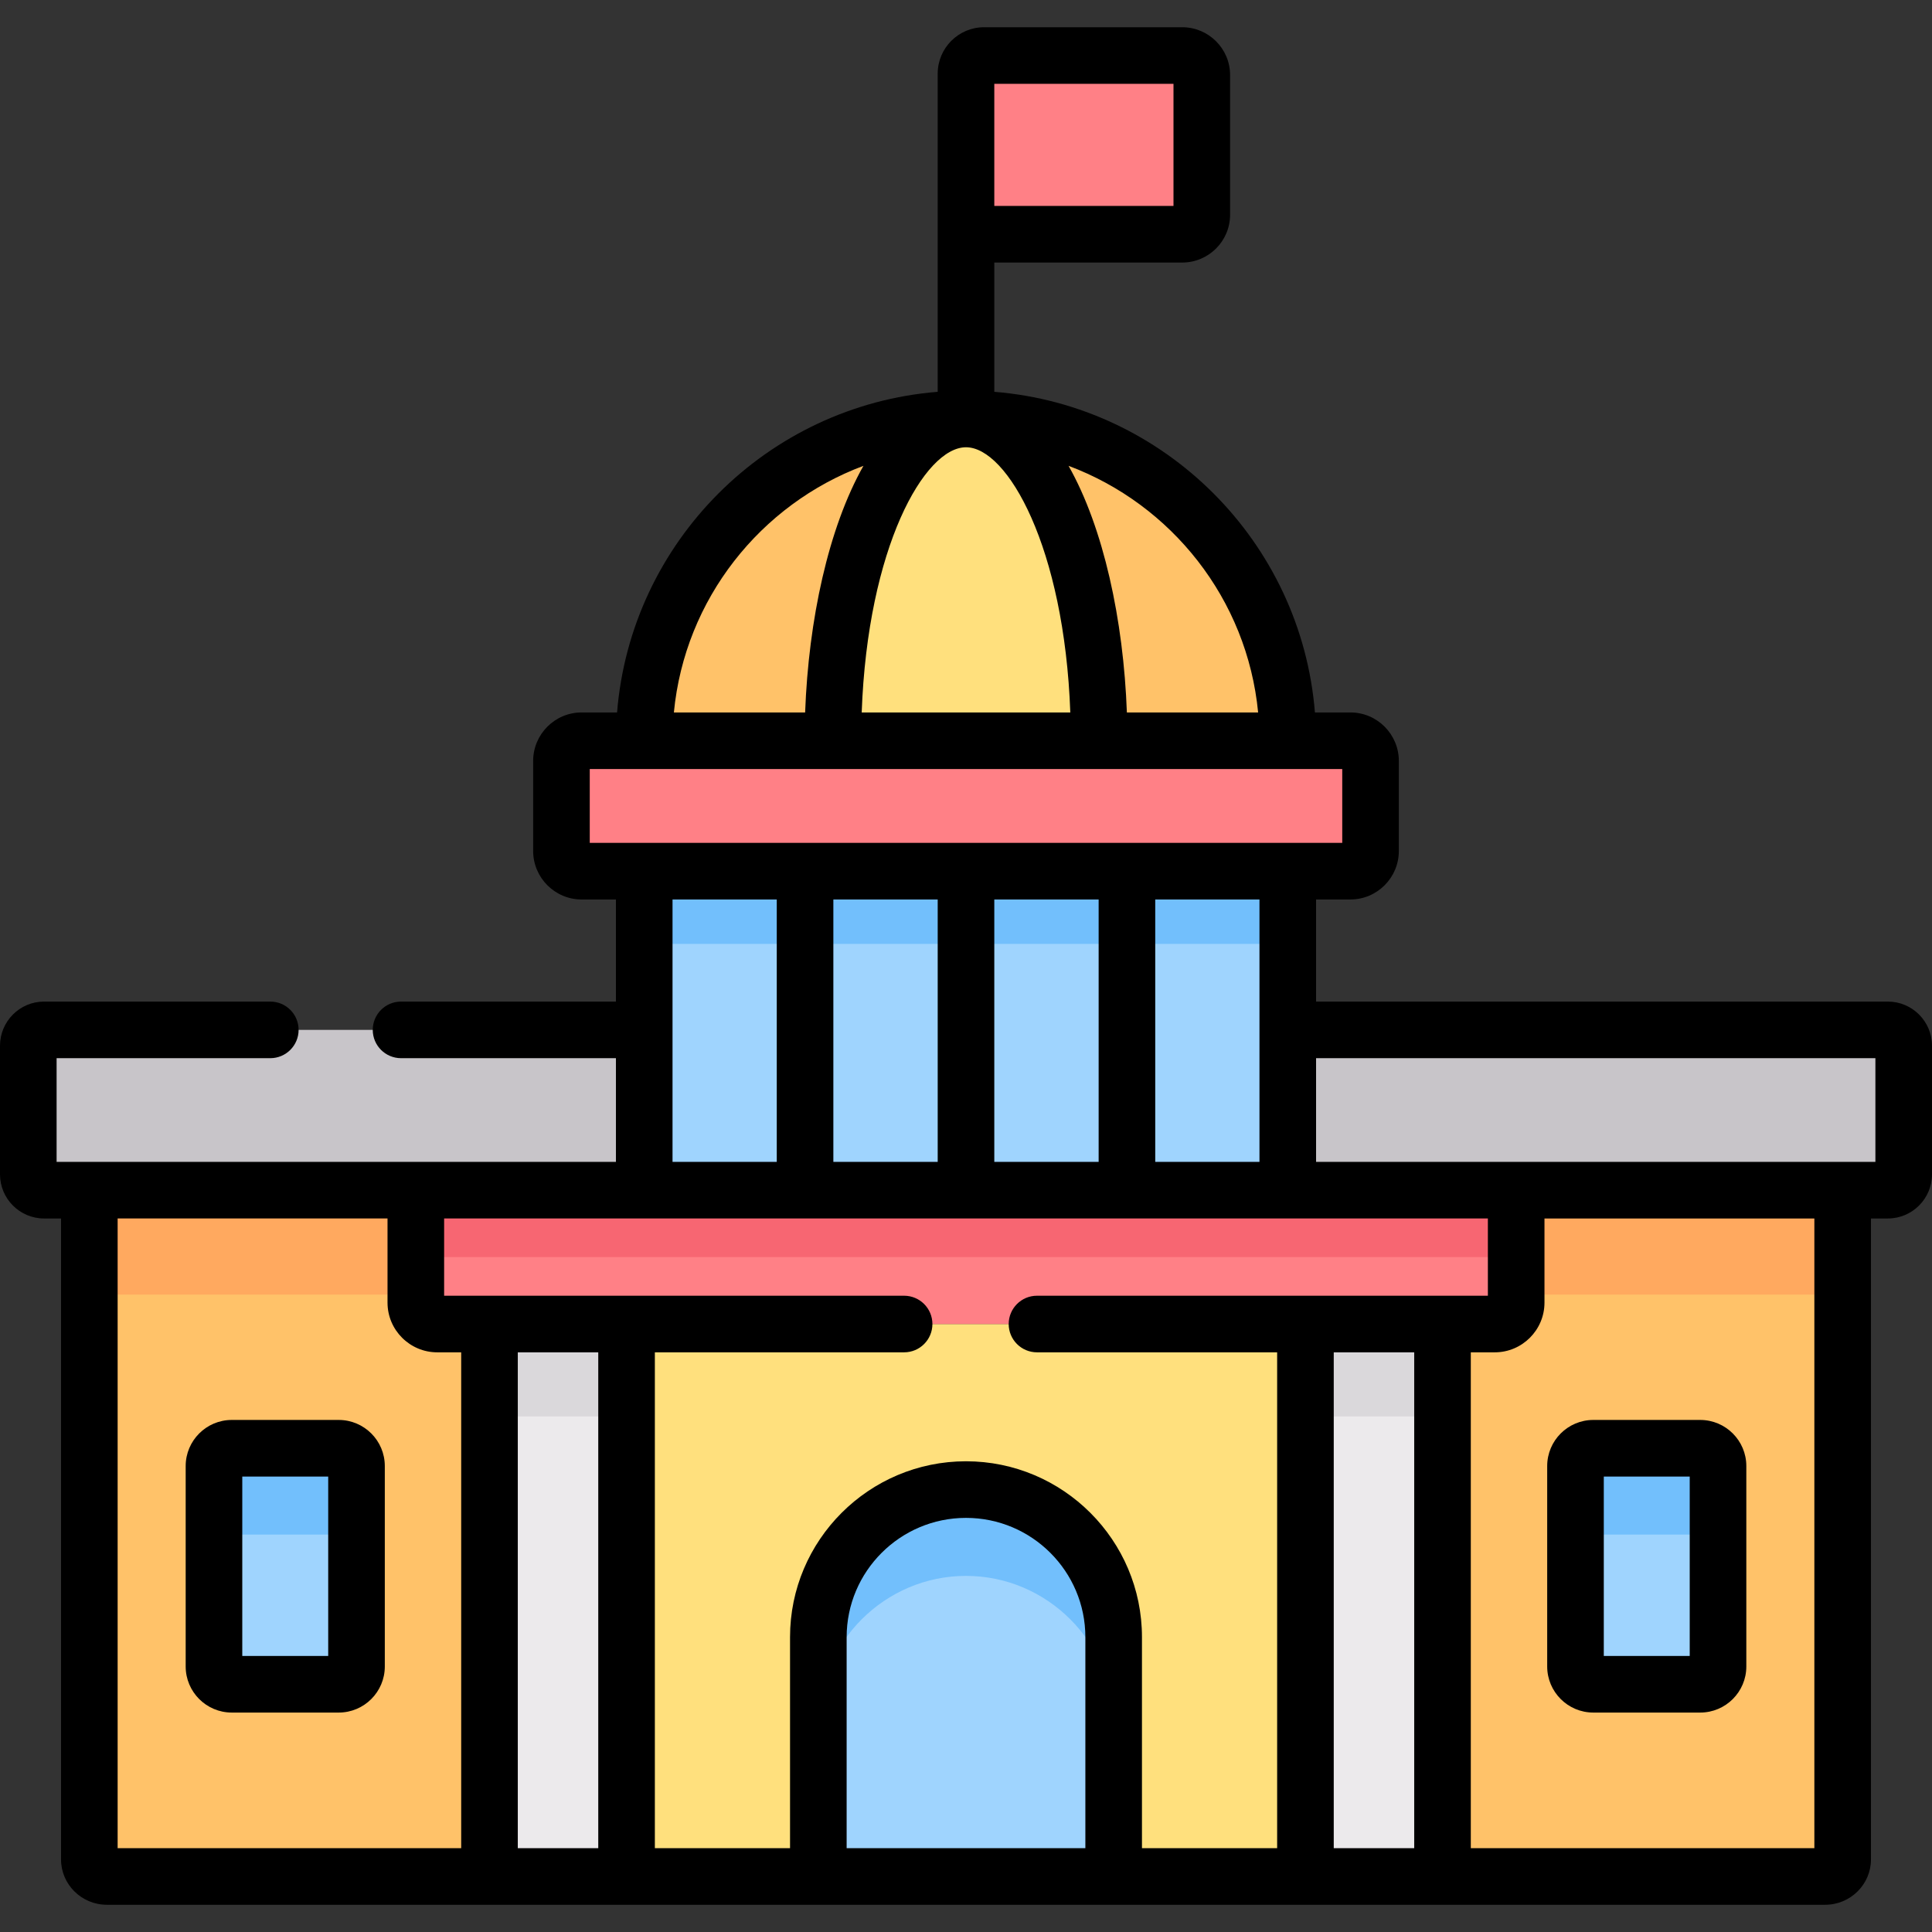 <svg id="Capa_1" enable-background="new 0 0 512 512" height="512" viewBox="0 0 512 512" width="512" xmlns="http://www.w3.org/2000/svg"><rect x="0" y="0" width="512" height="512" fill="#333333" stroke="none"/><g><g><path clip-rule="evenodd" d="m488.325 295.375h-96.54v29.797c0 3.122-2.554 5.676-5.675 5.676h-13.848v166.437h111.409c2.554 0 4.654-2.043 4.654-4.512z" fill="#ffc269" fill-rule="evenodd"/></g><g><path clip-rule="evenodd" d="m500.3 272.928h-169.043v42.482h70.546 86.522 11.975c2.327 0 4.2-1.873 4.2-4.2v-34.082c0-2.299-1.873-4.2-4.2-4.2z" fill="#c8c5c9" fill-rule="evenodd"/></g><g><path clip-rule="evenodd" d="m341.274 217.193h-52.64v55.678 56.217h52.64v-56.217z" fill="#9fd4fe" fill-rule="evenodd"/></g><g><path clip-rule="evenodd" d="m313.294 14.716h-52.498c-2.639 0-4.796 2.157-4.796 4.796v42.567h.369 56.925c2.866 0 5.193-2.327 5.193-5.165v-37.034c0-2.837-2.327-5.164-5.193-5.164z" fill="#ff8086" fill-rule="evenodd"/></g><g><path clip-rule="evenodd" d="m345.956 350.882h-179.912v146.402h179.912z" fill="#ffe07d" fill-rule="evenodd"/></g><g><path clip-rule="evenodd" d="m455.294 388.511c0-2.582-2.128-4.711-4.711-4.711h-28.349c-2.582 0-4.711 2.128-4.711 4.711v53.124c0 2.582 2.128 4.711 4.711 4.711h28.349c2.582 0 4.711-2.128 4.711-4.711z" fill="#9fd4fe" fill-rule="evenodd"/></g><g><path clip-rule="evenodd" d="m422.234 406.673h28.349c2.582 0 4.711 2.128 4.711 4.739v-22.901c0-2.582-2.128-4.711-4.711-4.711h-28.349c-2.582 0-4.711 2.128-4.711 4.711v22.901c.001-2.61 2.129-4.739 4.711-4.739z" fill="#72bffc" fill-rule="evenodd"/></g><g><path clip-rule="evenodd" d="m120.215 295.375h-96.54v197.398c0 2.469 2.1 4.512 4.654 4.512h111.409v-166.438h-13.848c-3.122 0-5.675-2.554-5.675-5.676z" fill="#ffc269" fill-rule="evenodd"/></g><g><path clip-rule="evenodd" d="m129.721 350.882h36.323v146.402h-36.323z" fill="#eceaec" fill-rule="evenodd"/></g><g><path clip-rule="evenodd" d="m295.132 433.86c0-21.511-17.622-39.105-39.132-39.105s-39.132 17.594-39.132 39.105v63.425h78.265v-63.425z" fill="#9fd4fe" fill-rule="evenodd"/></g><g><path clip-rule="evenodd" d="m180.743 272.928h-169.072c-2.299 0-4.171 1.901-4.171 4.2v34.082c0 2.327 1.873 4.2 4.171 4.2h12.004 86.522 70.546z" fill="#c8c5c9" fill-rule="evenodd"/></g><g><path clip-rule="evenodd" d="m345.956 350.882h36.323v146.402h-36.323z" fill="#eceaec" fill-rule="evenodd"/></g><g><path clip-rule="evenodd" d="m23.675 315.409h86.522v27.669h-86.522z" fill="#ffa95f" fill-rule="evenodd"/></g><g><path clip-rule="evenodd" d="m401.803 315.409h86.522v27.669h-86.522z" fill="#ffa95f" fill-rule="evenodd"/></g><g><path clip-rule="evenodd" d="m223.366 217.193h-52.64v55.678 56.217h52.64v-56.217z" fill="#9fd4fe" fill-rule="evenodd"/></g><g><path clip-rule="evenodd" d="m256 217.193h-42.651v55.678 56.217h42.651v-56.217z" fill="#9fd4fe" fill-rule="evenodd"/></g><g><path clip-rule="evenodd" d="m298.651 217.193h-42.651l-4.881 50.797 4.881 61.098h42.651v-56.217z" fill="#9fd4fe" fill-rule="evenodd"/></g><g><path clip-rule="evenodd" d="m291.273 196.307h-70.546-50.001-16.601c-2.951 0-5.335 2.412-5.335 5.363v23.838c0 2.951 2.384 5.363 5.335 5.363h16.601 42.623 42.651 42.651 42.623 16.601c2.951 0 5.335-2.412 5.335-5.363v-23.838c0-2.951-2.384-5.363-5.335-5.363h-16.601z" fill="#ff8086" fill-rule="evenodd"/></g><g><path clip-rule="evenodd" d="m256 111.031c-47.106 0-85.274 38.197-85.274 85.276h50.001c22.702-17.651 30.704-54.06 35.273-85.276z" fill="#ffc269" fill-rule="evenodd"/></g><g><path clip-rule="evenodd" d="m341.274 196.307c0-47.079-38.167-85.276-85.274-85.276 2.384 16.828-4.455 77.273 35.273 85.276z" fill="#ffc269" fill-rule="evenodd"/></g><g><path clip-rule="evenodd" d="m291.273 196.307c0-47.079-15.806-85.276-35.273-85.276s-35.273 38.197-35.273 85.276z" fill="#ffe07d" fill-rule="evenodd"/></g><g><path clip-rule="evenodd" d="m129.721 350.882h36.323v24.49h-36.323z" fill="#dad8db" fill-rule="evenodd"/></g><g><path clip-rule="evenodd" d="m345.956 350.882h36.323v24.49h-36.323z" fill="#dad8db" fill-rule="evenodd"/></g><g><path clip-rule="evenodd" d="m216.868 456.761c0-21.511 17.622-39.133 39.132-39.133s39.132 17.623 39.132 39.133v-22.901c0-21.511-17.622-39.105-39.132-39.105s-39.132 17.594-39.132 39.105z" fill="#72bffc" fill-rule="evenodd"/></g><g><path clip-rule="evenodd" d="m89.766 383.801h-28.349c-2.582 0-4.711 2.128-4.711 4.711v53.124c0 2.582 2.128 4.711 4.711 4.711h28.349c2.582 0 4.711-2.128 4.711-4.711v-53.124c-.001-2.583-2.129-4.711-4.711-4.711z" fill="#9fd4fe" fill-rule="evenodd"/></g><g><path clip-rule="evenodd" d="m56.706 411.412c0-2.611 2.128-4.739 4.711-4.739h28.349c2.582 0 4.711 2.128 4.711 4.739v-22.901c0-2.582-2.128-4.711-4.711-4.711h-28.349c-2.582 0-4.711 2.128-4.711 4.711z" fill="#72bffc" fill-rule="evenodd"/></g><g><path clip-rule="evenodd" d="m170.726 315.409h-60.529v29.797c0 3.122 2.554 5.676 5.675 5.676h13.848 36.323 179.912 36.323 13.848c3.122 0 5.675-2.554 5.675-5.676v-29.797h-60.529-42.623-42.649-42.651z" fill="#ff8086" fill-rule="evenodd"/></g><g><path clip-rule="evenodd" d="m110.197 333.146h291.605v-17.736c-97.192 0-194.413 0-291.605 0z" fill="#f76672" fill-rule="evenodd"/></g><g><path clip-rule="evenodd" d="m170.726 230.871h170.548v19.269h-170.548z" fill="#72bffc" fill-rule="evenodd"/></g><g><path d="m422.234 453.846h28.349c6.733 0 12.211-5.478 12.211-12.211v-53.123c0-6.733-5.478-12.211-12.211-12.211h-28.349c-6.733 0-12.211 5.478-12.211 12.211v53.123c0 6.733 5.478 12.211 12.211 12.211zm2.789-62.545h22.771v47.545h-22.771z"/><path d="m500.3 265.428h-151.527v-27.057h9.101c7.077 0 12.835-5.771 12.835-12.863v-23.838c0-7.093-5.758-12.863-12.835-12.863h-9.405c-3.632-45.188-39.783-81.34-84.969-84.972v-34.257h49.794c6.999 0 12.692-5.681 12.692-12.664v-37.034c0-6.983-5.693-12.664-12.692-12.664h-52.498c-6.78 0-12.296 5.516-12.296 12.296v84.323c-45.187 3.633-81.337 39.784-84.969 84.972h-9.405c-7.077 0-12.835 5.771-12.835 12.863v23.838c0 7.093 5.758 12.863 12.835 12.863h9.101v27.057h-56.945c-4.143 0-7.5 3.357-7.5 7.5s3.357 7.5 7.5 7.5h56.945v27.481h-148.227v-27.481h56.633c4.143 0 7.5-3.357 7.5-7.5s-3.357-7.5-7.5-7.5h-59.961c-6.436 0-11.672 5.249-11.672 11.7v34.082c0 6.451 5.236 11.699 11.672 11.699h4.503v169.863c0 6.623 5.452 12.012 12.154 12.012h455.342c6.702 0 12.154-5.389 12.154-12.012v-169.863h4.475c6.451 0 11.7-5.248 11.7-11.699v-34.082c0-6.451-5.249-11.7-11.7-11.7zm-236.8-243.212h47.486v32.362h-47.486zm70.273 250.712v34.981h-27.622v-69.538h27.622zm-70.273 34.981v-69.538h27.651v69.538zm-42.651 0v-69.538h27.651v69.538zm112.566-119.102h-34.782c-.898-24.471-6.166-48.944-15.456-65.356 27.278 10.209 47.35 35.301 50.238 65.356zm-77.415-70.277c10.982 0 26.072 26.537 27.641 70.276h-55.281c1.568-43.739 16.658-70.276 27.64-70.276zm-27.177 4.92c-9.29 16.412-14.558 40.885-15.456 65.356h-34.782c2.888-30.054 22.96-55.146 50.238-65.356zm-72.532 80.357h199.418v19.564h-199.418zm21.936 69.121v-34.557h27.622v69.538h-27.622zm216.076 49.981v20.473h-119.489c-4.143 0-7.5 3.357-7.5 7.5s3.357 7.5 7.5 7.5h63.642v131.402h-35.824v-55.925c0-25.698-20.919-46.604-46.632-46.604s-46.632 20.906-46.632 46.604v55.925h-35.824v-131.402h66.054c4.143 0 7.5-3.357 7.5-7.5s-3.357-7.5-7.5-7.5h-121.9v-20.473zm-363.128 0h71.522v22.297c0 7.266 5.91 13.176 13.176 13.176h6.348v131.402h-91.046zm106.046 166.875v-131.402h21.323v131.402zm87.147 0v-55.925c0-17.427 14.19-31.604 31.632-31.604s31.632 14.178 31.632 31.604v55.925zm129.088 0v-131.402h21.323v131.402zm127.369 0h-91.046v-131.402h6.348c7.266 0 13.176-5.91 13.176-13.176v-22.297h71.522zm16.175-181.875h-148.227v-27.481h148.227z"/><path d="m89.766 376.301h-28.349c-6.733 0-12.211 5.478-12.211 12.211v53.123c0 6.733 5.478 12.211 12.211 12.211h28.349c6.733 0 12.211-5.478 12.211-12.211v-53.123c0-6.734-5.478-12.211-12.211-12.211zm-2.789 62.545h-22.771v-47.545h22.771z"/></g></g></svg>